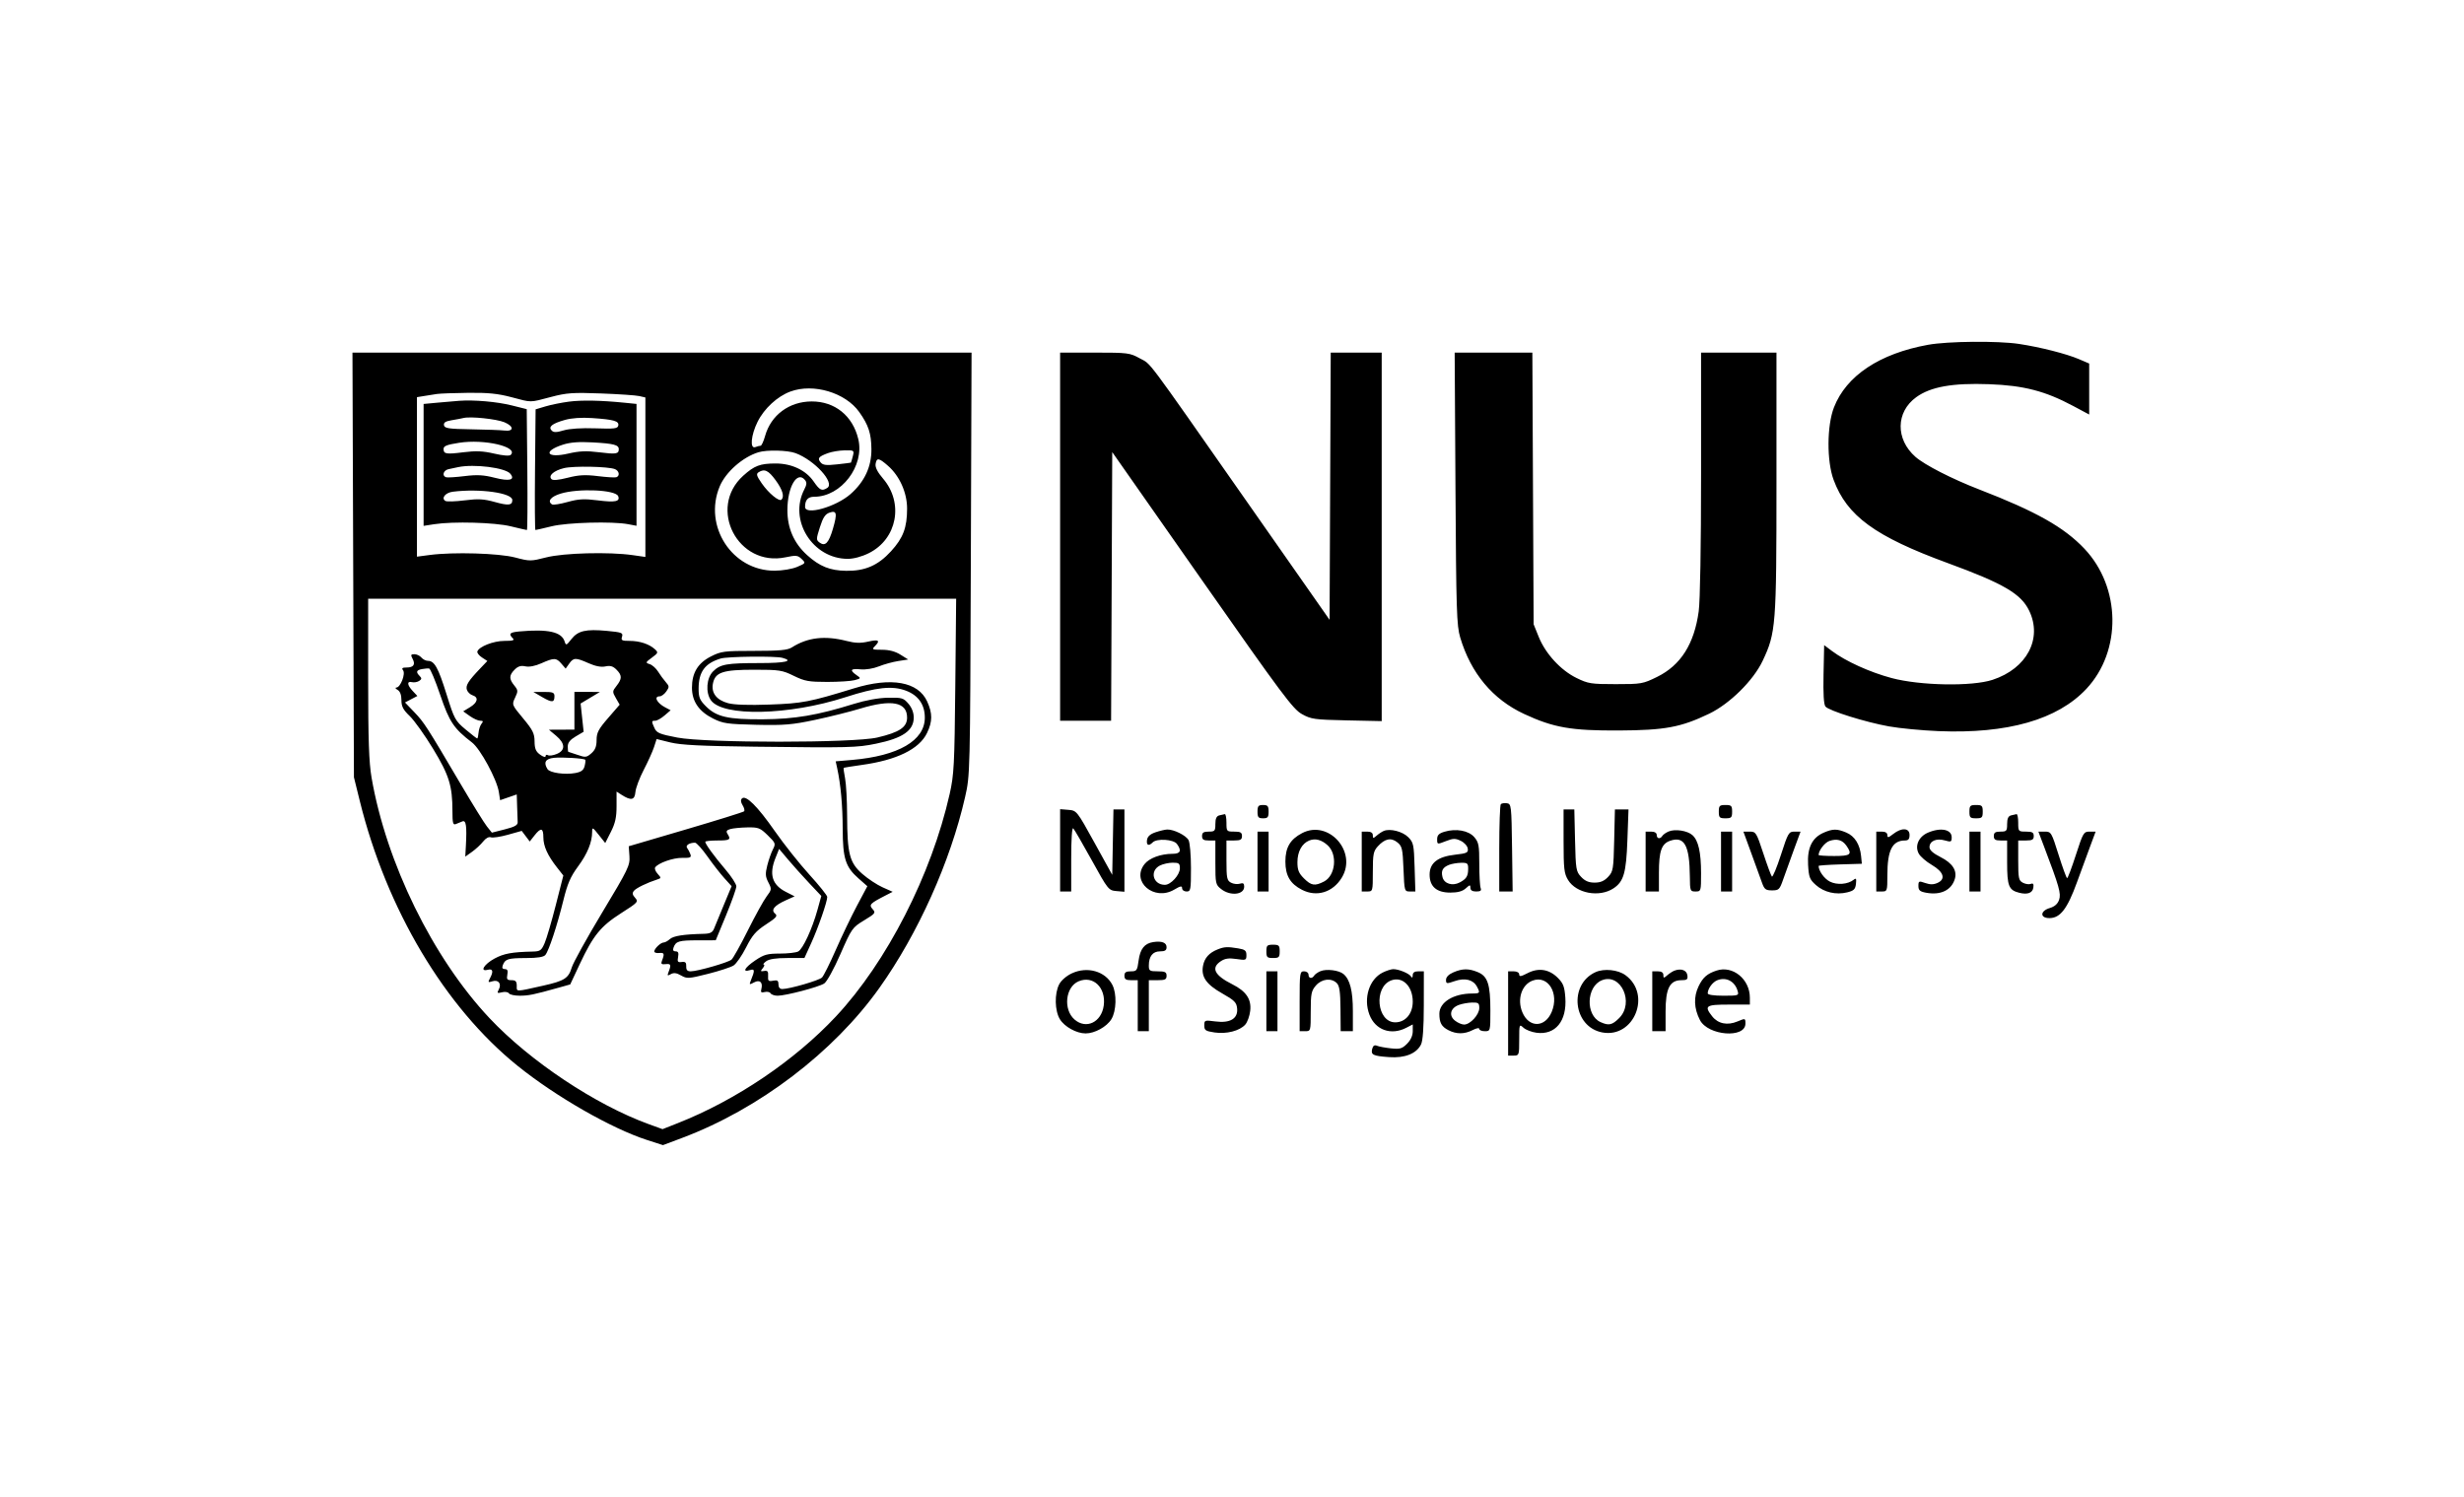 <svg xmlns="http://www.w3.org/2000/svg" class="fill-token" width="1111" height="675" viewBox="0 0 1111 675" version="1.1"><path d="M 869.342 155.479 C 847.460 159.450, 832.489 169.414, 826.915 183.715 C 823.714 191.928, 823.635 207.950, 826.753 216.360 C 832.803 232.675, 845.440 241.891, 878.261 253.925 C 903.339 263.119, 911.242 267.737, 914.926 275.346 C 921.041 287.979, 913.900 301.486, 898.423 306.559 C 889.124 309.606, 865.829 309.196, 852.930 305.758 C 843.118 303.142, 832.205 298.190, 826 293.538 L 822.500 290.914 822.220 304.068 C 822.033 312.856, 822.320 317.681, 823.084 318.601 C 824.664 320.505, 841.162 325.660, 851.741 327.556 C 856.559 328.420, 866.575 329.377, 874 329.684 C 905.138 330.973, 927.741 324.515, 940.742 310.616 C 956.726 293.530, 956.322 264.852, 939.853 247.439 C 930.672 237.731, 917.993 230.592, 892.333 220.682 C 880.244 216.013, 867.809 209.649, 863.663 206.009 C 854.626 198.074, 854.782 185.793, 864.004 179.112 C 870.507 174.402, 880.340 172.646, 896.859 173.246 C 912.473 173.814, 922.136 176.313, 934.750 183.047 L 942 186.917 942 175.423 L 942 163.929 937.418 161.965 C 931.753 159.536, 919.842 156.511, 910.308 155.080 C 900.737 153.643, 878.256 153.862, 869.342 155.479 M 159.255 254.750 L 159.586 350.500 162.218 361.148 C 174.296 410.018, 200.617 454.206, 233.379 480.611 C 250.605 494.495, 275.794 508.920, 291.832 514.085 L 298.929 516.371 307.714 513.064 C 342.272 500.059, 375.869 474.492, 396.499 445.500 C 413.959 420.963, 428.512 388.557, 435.144 359.452 C 437.401 349.545, 437.413 349.072, 437.739 254.250 L 438.067 159 298.496 159 L 158.924 159 159.255 254.750 M 478 242 L 478 325 489.492 325 L 500.985 325 501.242 264.433 L 501.500 203.866 542 261.675 C 578.071 313.163, 582.992 319.760, 587 321.993 C 591.175 324.319, 592.637 324.524, 607.250 324.838 L 623 325.176 623 242.088 L 623 159 611.508 159 L 600.016 159 599.758 219.250 L 599.500 279.500 562.056 226 C 515.309 159.208, 519.330 164.584, 513.865 161.562 C 509.446 159.120, 508.499 159, 493.615 159 L 478 159 478 242 M 656.260 220.250 C 656.583 275.288, 656.799 282.102, 658.390 287.437 C 663.200 303.571, 673.041 315.358, 687.198 321.942 C 700.514 328.135, 708.442 329.516, 730 329.401 C 750.729 329.290, 757.870 327.963, 770.618 321.849 C 779.910 317.392, 790.563 306.869, 794.761 298 C 800.757 285.331, 801 282.203, 801 217.542 L 801 159 784 159 L 767 159 767 213.428 C 767 246.421, 766.580 270.936, 765.933 275.678 C 763.931 290.367, 757.834 299.987, 747.215 305.215 C 740.794 308.376, 740.089 308.500, 728.521 308.500 C 717.379 308.500, 716.083 308.295, 710.797 305.700 C 703.696 302.212, 696.864 294.776, 693.804 287.202 L 691.500 281.500 691.214 220.250 L 690.927 159 673.414 159 L 655.901 159 656.260 220.250 M 356.385 176.556 C 350.501 178.730, 344.585 184.184, 341.588 190.199 C 338.596 196.204, 338.033 202.585, 340.582 201.607 C 341.452 201.273, 342.518 201, 342.952 201 C 343.385 201, 344.294 199.023, 344.970 196.606 C 347.611 187.176, 355.834 181.063, 365.934 181.022 C 376.415 180.980, 384.472 187.462, 386.991 197.964 C 389.904 210.103, 379.307 224, 367.139 224 C 364.297 224, 363 225.436, 363 228.582 C 363 232.519, 376.912 228.590, 383.498 222.793 C 389.837 217.213, 393.001 210.393, 392.914 202.500 C 392.836 195.438, 391.607 191.694, 387.439 185.816 C 381.213 177.035, 366.756 172.725, 356.385 176.556 M 197 177.656 C 195.625 177.867, 193.037 178.276, 191.250 178.565 L 188 179.091 188 215.054 L 188 251.017 193.750 250.259 C 204.419 248.851, 224.944 249.457, 232.299 251.398 C 238.863 253.130, 239.347 253.128, 246.299 251.346 C 254.141 249.336, 274.590 248.798, 285.250 250.322 L 291 251.144 291 215.189 L 291 179.233 288.250 178.599 C 286.738 178.250, 278.975 177.720, 271 177.420 C 258.323 176.944, 255.494 177.141, 248.500 178.985 C 238.589 181.599, 239.995 181.591, 230.590 179.097 C 224.502 177.483, 220.011 177.031, 211.090 177.136 C 204.716 177.211, 198.375 177.445, 197 177.656 M 207 180.735 C 205.075 180.877, 200.688 181.255, 197.250 181.576 L 191 182.159 191 209.641 L 191 237.123 195.750 236.386 C 204.344 235.054, 223.084 235.569, 230.312 237.335 C 234.059 238.251, 237.328 239, 237.578 239 C 237.828 239, 237.912 226.738, 237.766 211.750 L 237.500 184.500 230.734 182.810 C 224.035 181.136, 213.761 180.238, 207 180.735 M 256.500 181.117 C 253.200 181.548, 248.475 182.505, 246 183.244 L 241.500 184.587 241.234 211.794 C 241.088 226.757, 241.172 239, 241.422 239 C 241.672 239, 244.941 238.248, 248.688 237.329 C 255.811 235.581, 276.084 235.025, 283.250 236.381 L 287 237.091 287 209.617 L 287 182.144 281.750 181.613 C 270.994 180.527, 262.327 180.356, 256.500 181.117 M 209 188.487 C 208.175 188.696, 205.784 189.147, 203.688 189.490 C 200.875 189.950, 199.958 190.544, 200.191 191.754 C 200.460 193.151, 202.278 193.422, 212.503 193.586 C 219.102 193.693, 225.806 193.942, 227.402 194.140 C 231.776 194.682, 231.810 192.236, 227.454 190.416 C 223.884 188.925, 212.126 187.695, 209 188.487 M 254.689 189.365 C 248.908 190.995, 247.079 192.479, 248.768 194.168 C 249.658 195.058, 250.942 195.034, 254.173 194.066 C 256.808 193.277, 262.206 192.930, 268.439 193.148 C 277.066 193.451, 278.512 193.274, 278.782 191.879 C 279.173 189.864, 276.798 189.186, 267 188.520 C 262.209 188.194, 257.762 188.499, 254.689 189.365 M 207 199.666 C 201.391 200.550, 200 201.105, 200 202.460 C 200 204.729, 201.148 204.920, 208.933 203.942 C 214.594 203.231, 217.773 203.367, 222.812 204.536 C 226.885 205.481, 229.702 205.698, 230.287 205.113 C 233.902 201.498, 218.397 197.871, 207 199.666 M 253.799 200.517 C 244.514 203.509, 246.465 206.791, 256.188 204.536 C 261.227 203.367, 264.406 203.231, 270.067 203.942 C 277.786 204.911, 279 204.722, 279 202.548 C 279 200.599, 276.737 200.015, 267.115 199.481 C 261.017 199.142, 257.126 199.445, 253.799 200.517 M 341.994 203.934 C 334.884 206.097, 327.201 212.871, 324.498 219.360 C 317.026 237.299, 330.183 257.442, 349.307 257.343 C 352.817 257.325, 357.208 256.581, 359.443 255.626 C 363.331 253.964, 363.359 253.915, 361.443 252.060 C 359.709 250.382, 358.934 250.299, 354.229 251.292 C 332.751 255.823, 318.894 229.170, 335.111 214.519 C 340.141 209.975, 342.726 209, 349.749 209 C 356.971 209, 363.349 212.021, 366.861 217.105 C 369.639 221.126, 370.560 221.563, 372.998 220.023 C 376.600 217.745, 367.239 207.480, 358.684 204.326 C 355.092 203.002, 345.778 202.783, 341.994 203.934 M 373.322 204.326 C 369.079 205.893, 368.472 206.659, 370.007 208.509 C 371.041 209.754, 372.519 209.932, 377.400 209.400 C 380.755 209.034, 383.576 208.681, 383.669 208.615 C 383.762 208.550, 384.148 207.259, 384.527 205.748 C 385.202 203.058, 385.125 203.002, 380.858 203.076 C 378.461 203.118, 375.070 203.680, 373.322 204.326 M 394.793 209.250 C 394.565 210.734, 395.702 212.959, 398.133 215.788 C 407.609 226.812, 404.525 243.071, 391.751 249.437 C 388.609 251.003, 384.920 252, 382.272 252 C 366.415 252, 355.483 234.570, 362.649 220.713 C 363.798 218.490, 363.863 217.539, 362.940 216.428 C 359.387 212.146, 355.051 219.586, 355.032 230 C 355.016 238.178, 357.998 244.978, 363.954 250.347 C 369.585 255.424, 374.213 257.283, 381.500 257.396 C 390.056 257.529, 395.901 254.983, 401.762 248.570 C 407.241 242.575, 409 237.900, 409 229.330 C 409 222.177, 405.643 214.649, 400.398 210.045 C 396.258 206.409, 395.252 206.267, 394.793 209.250 M 206.500 210.655 C 205.400 210.888, 203.488 211.294, 202.250 211.558 C 199.921 212.055, 199.149 214.550, 201.121 215.207 C 201.738 215.413, 205.492 215.181, 209.465 214.692 C 215.127 213.996, 218.055 214.155, 223.019 215.426 C 229.717 217.142, 232.443 216.443, 230.092 213.611 C 227.836 210.892, 213.734 209.125, 206.500 210.655 M 254.338 211.082 C 249.715 212.194, 247.096 214.496, 248.667 216.067 C 249.309 216.709, 251.837 216.488, 255.981 215.426 C 260.945 214.155, 263.873 213.996, 269.535 214.692 C 273.508 215.181, 277.262 215.413, 277.879 215.207 C 279.606 214.631, 279.206 212.294, 277.250 211.534 C 274.198 210.347, 258.666 210.041, 254.338 211.082 M 342.062 212.940 C 340.870 213.695, 341.114 214.557, 343.487 217.982 C 346.560 222.416, 351.322 226.344, 352.363 225.304 C 353.764 223.903, 352.840 220.817, 349.750 216.580 C 346.480 212.097, 344.716 211.261, 342.062 212.940 M 204.193 221.728 C 200.823 222.143, 198.803 224.642, 200.826 225.892 C 201.440 226.272, 205.331 226.153, 209.473 225.628 C 215.622 224.848, 218.115 224.982, 223.063 226.358 C 229.304 228.093, 231 227.905, 231 225.480 C 231 222.270, 216.387 220.225, 204.193 221.728 M 252.750 222.600 C 248.309 223.965, 246.668 226.059, 248.939 227.462 C 249.455 227.781, 252.604 227.284, 255.937 226.358 C 260.885 224.982, 263.378 224.848, 269.527 225.628 C 277.418 226.628, 279.663 226.170, 278.734 223.749 C 277.622 220.852, 260.846 220.111, 252.750 222.600 M 374 231.169 C 372.095 231.825, 371.069 233.387, 369.687 237.733 C 367.971 243.132, 367.966 243.502, 369.605 244.701 C 372.091 246.518, 373.711 244.800, 375.582 238.364 C 377.588 231.465, 377.275 230.040, 374 231.169 M 166 305.869 C 166 333.534, 166.350 343.769, 167.530 350.619 C 174.162 389.102, 195.122 431.876, 220.666 459.056 C 238.982 478.546, 268.551 498.230, 292.616 506.953 L 298.733 509.171 305.616 506.456 C 331.762 496.145, 358.303 478.241, 376.886 458.378 C 399.863 433.820, 419.982 394.477, 428.194 358.048 C 430.151 349.364, 430.381 344.947, 430.736 309.250 L 431.126 270 298.563 270 L 166 270 166 305.869 M 234.250 284.732 C 229.824 285.131, 229.179 285.779, 231.200 287.800 C 232.133 288.733, 231.297 289, 227.434 289 C 222.517 289, 215.980 291.561, 215.241 293.776 C 215.040 294.379, 215.970 295.590, 217.308 296.466 L 219.740 298.060 216.620 301.325 C 211.153 307.047, 209.884 309.059, 210.505 311.015 C 210.833 312.050, 211.979 313.176, 213.051 313.516 C 215.916 314.425, 215.427 316.770, 211.930 318.897 L 208.859 320.764 211.834 322.882 C 213.470 324.047, 215.582 325, 216.527 325 C 217.856 325, 217.991 325.305, 217.124 326.351 C 216.507 327.094, 215.904 328.894, 215.783 330.351 C 215.662 331.808, 215.387 333, 215.171 333 C 214.954 333, 212.577 331.158, 209.889 328.907 C 205.248 325.022, 204.815 324.220, 201.366 313.157 C 197.599 301.072, 195.897 298, 192.967 298 C 192.020 298, 190.685 297.325, 190 296.500 C 189.315 295.675, 187.894 295, 186.842 295 C 185.233 295, 185.101 295.320, 186.011 297.021 C 187.418 299.650, 186.504 301, 183.319 301 C 181.410 301, 181.006 301.319, 181.738 302.250 C 182.956 303.798, 180.577 309.986, 178.747 310.030 C 178.059 310.047, 178.284 310.518, 179.250 311.080 C 180.405 311.753, 181 313.326, 181 315.705 C 181 318.565, 181.775 320.053, 184.750 322.905 C 186.813 324.882, 191.538 331.505, 195.252 337.622 C 202.517 349.590, 204 354.356, 204 365.743 C 204 371.098, 204.259 372.109, 205.500 371.607 C 206.325 371.273, 207.675 370.727, 208.500 370.393 C 210.155 369.723, 210.548 372.495, 210.060 381.393 L 209.791 386.285 212.852 384.105 C 214.536 382.906, 216.788 380.814, 217.856 379.456 C 219.027 377.967, 220.402 377.217, 221.316 377.568 C 222.151 377.888, 225.625 377.367, 229.038 376.409 L 235.241 374.669 237.047 377.063 L 238.853 379.457 240.999 376.728 C 243.882 373.064, 245 373.293, 245 377.550 C 245 381.537, 246.907 385.760, 251.140 391.147 L 254.006 394.795 250.601 408.147 C 248.729 415.491, 246.472 423.188, 245.585 425.250 C 244.147 428.595, 243.569 429.009, 240.237 429.086 C 230.849 429.303, 227.187 429.971, 223 432.232 C 218.256 434.792, 216.142 438.299, 219.942 437.305 C 222.248 436.702, 222.585 438.039, 220.914 441.160 C 219.943 442.975, 220.062 443.115, 222.039 442.488 C 224.751 441.627, 226.270 443.628, 224.878 446.228 C 224.020 447.831, 224.206 447.986, 226.338 447.451 C 227.685 447.113, 229.082 447.323, 229.450 447.919 C 229.817 448.514, 232.004 448.997, 234.309 448.994 C 238.374 448.989, 240.625 448.526, 251.803 445.398 L 257.106 443.913 261.424 434.707 C 267.482 421.791, 270.865 417.633, 280.092 411.760 C 287.645 406.952, 287.957 406.610, 286.382 404.869 C 285.120 403.475, 284.994 402.712, 285.856 401.673 C 286.899 400.417, 291.815 398.032, 296.386 396.564 C 298.180 395.988, 298.188 395.865, 296.538 394.042 C 295.584 392.988, 295.066 391.702, 295.386 391.185 C 296.608 389.207, 303.504 386.756, 307.616 386.839 C 311.258 386.912, 311.816 386.665, 311.299 385.213 C 310.964 384.271, 310.298 382.990, 309.819 382.367 C 308.952 381.237, 310.815 380, 313.385 380 C 314.057 380, 316.561 382.772, 318.951 386.161 C 321.340 389.549, 324.776 393.961, 326.586 395.964 L 329.877 399.606 326.369 408.053 C 324.439 412.699, 322.453 417.512, 321.955 418.750 C 321.251 420.499, 320.208 421.020, 317.275 421.088 C 308.277 421.299, 303.633 422.022, 302.044 423.460 C 301.108 424.307, 299.848 425, 299.243 425 C 297.910 425, 295 427.785, 295 429.060 C 295 429.564, 296.012 429.869, 297.250 429.738 C 299.520 429.498, 299.712 430.052, 298.464 433.258 C 297.917 434.664, 298.252 434.964, 300.140 434.758 C 302.539 434.496, 302.723 435.021, 301.414 438.390 C 300.792 439.988, 300.956 440.124, 302.484 439.269 C 303.799 438.533, 305.053 438.697, 307.104 439.874 C 309.743 441.389, 310.501 441.343, 319.209 439.147 C 324.319 437.858, 329.512 436.163, 330.749 435.380 C 331.985 434.597, 334.529 430.928, 336.401 427.228 C 339.191 421.714, 340.812 419.842, 345.382 416.855 C 350.116 413.761, 350.733 413.024, 349.467 411.973 C 347.482 410.325, 349.143 408.291, 354.396 405.936 L 358.292 404.190 354.343 402.175 C 348.144 399.012, 346.694 394.304, 349.648 386.922 L 351.295 382.804 355.380 387.652 C 357.627 390.318, 361.908 395.092, 364.894 398.260 L 370.323 404.019 368.596 410.260 C 366.211 418.879, 362.034 427.911, 359.907 429.050 C 358.930 429.572, 355.199 430, 351.616 430 C 345.997 430, 344.474 430.423, 340.550 433.071 C 335.759 436.304, 334.493 438.613, 338.146 437.454 C 340.384 436.743, 340.435 437.552, 338.462 442.366 C 337.774 444.045, 337.926 444.110, 339.976 443.013 C 342.614 441.601, 344.087 442.952, 343.279 446.043 C 342.908 447.459, 343.245 447.749, 344.788 447.345 C 345.881 447.059, 347.077 447.315, 347.446 447.913 C 347.816 448.511, 349.254 449, 350.642 449 C 354.279 449, 369.122 445.105, 371.615 443.496 C 372.827 442.714, 375.954 437.050, 378.940 430.231 C 384.002 418.670, 384.305 418.238, 389.604 415.026 C 394.719 411.926, 394.957 411.610, 393.445 409.939 C 391.679 407.988, 392.255 407.393, 399.500 403.681 L 402.500 402.144 397.926 400.103 C 395.411 398.981, 391.284 396.242, 388.756 394.016 C 383.060 389.002, 382.018 384.971, 381.956 367.701 C 381.932 360.990, 381.522 353.475, 381.043 351 C 380.565 348.525, 380.278 346.394, 380.405 346.265 C 380.532 346.136, 384.206 345.537, 388.568 344.934 C 404.327 342.756, 414.464 337.804, 417.963 330.576 C 420.485 325.367, 420.508 321.715, 418.053 316.309 C 414.005 307.392, 401.843 305.222, 385 310.410 C 365.090 316.544, 361.779 317.180, 347 317.712 C 337.535 318.053, 331.023 317.833, 328.247 317.078 C 323.006 315.653, 320.544 312.351, 321.495 308.023 C 322.573 303.116, 326.020 302, 340.101 302 C 351.386 302, 352.721 302.206, 357.900 304.750 C 362.816 307.164, 364.661 307.500, 373 307.500 C 378.225 307.500, 383.802 307.138, 385.394 306.695 C 388.281 305.892, 388.283 305.886, 386.144 304.388 C 382.967 302.163, 383.521 301.401, 388.007 301.829 C 390.333 302.051, 393.795 301.493, 396.257 300.500 C 398.591 299.558, 402.525 298.473, 405 298.089 L 409.500 297.390 406 295.199 C 403.659 293.733, 400.903 293.006, 397.679 293.004 C 393.295 293, 393 292.857, 394.429 291.429 C 397.047 288.810, 396.225 288.226, 391.458 289.317 C 388.063 290.094, 385.615 290.023, 381.768 289.037 C 371.908 286.510, 364.145 287.421, 357.041 291.937 C 355.102 293.170, 351.513 293.500, 340.041 293.500 C 326.512 293.500, 325.157 293.674, 320.568 296 C 314.687 298.981, 312 303.399, 312 310.087 C 312 316.244, 315.115 320.806, 321.501 324 C 326.015 326.257, 327.907 326.532, 341 326.832 C 353.545 327.118, 357.118 326.820, 367.500 324.618 C 374.100 323.218, 383.263 320.931, 387.863 319.536 C 402.027 315.241, 409 316.572, 409 323.571 C 409 327.936, 405.556 330.241, 395.538 332.578 C 384.820 335.079, 318.407 335.086, 305.374 332.587 C 297.490 331.076, 296.094 330.502, 295.124 328.372 C 293.686 325.216, 293.706 325, 295.444 325 C 296.239 325, 298.124 323.937, 299.635 322.637 L 302.382 320.275 299.941 318.988 C 296.160 316.994, 294.660 314, 297.443 314 C 298.237 314, 299.580 313.009, 300.428 311.799 C 301.834 309.793, 301.811 309.416, 300.170 307.549 C 299.179 306.422, 297.623 304.297, 296.711 302.826 C 295.799 301.355, 294.109 299.852, 292.955 299.486 C 290.959 298.852, 291.007 298.708, 293.921 296.558 C 296.807 294.429, 296.884 294.205, 295.241 292.718 C 292.676 290.397, 288.403 289, 283.868 289 C 280.382 289, 279.944 288.753, 280.472 287.089 C 281.020 285.363, 280.360 285.111, 273.661 284.483 C 264.152 283.592, 260.599 284.420, 257.625 288.220 C 255.369 291.103, 255.187 291.164, 254.576 289.239 C 253.208 284.931, 247.096 283.575, 234.250 284.732 M 324.942 296.948 C 317.818 299.110, 315 302.966, 315 310.550 C 315 314.480, 315.512 315.712, 318.310 318.510 C 323.073 323.273, 328.280 324.457, 344 324.351 C 358.396 324.255, 368.557 322.534, 385 317.407 C 390.303 315.754, 396.071 314.709, 400.336 314.629 C 406.662 314.510, 407.352 314.709, 409.586 317.306 C 411.128 319.098, 412 321.356, 412 323.556 C 412 329.449, 407.035 332.888, 394.963 335.358 C 386.256 337.140, 382.992 337.221, 340.500 336.710 C 316.201 336.418, 307.004 335.956, 302.284 334.794 L 296.069 333.262 294.894 336.881 C 294.249 338.872, 292.159 343.501, 290.250 347.168 C 288.342 350.836, 286.655 355.336, 286.502 357.168 C 286.195 360.827, 284.541 361.152, 280.250 358.398 L 278 356.954 278 363.510 C 278 368.557, 277.412 371.226, 275.447 375.104 L 272.894 380.142 269.947 376.434 C 267.207 372.986, 267 372.893, 266.994 375.112 C 266.984 379.788, 264.886 384.935, 260.641 390.702 C 257.218 395.351, 255.858 398.494, 254.008 406.025 C 251.233 417.323, 247.472 428.726, 245.893 430.628 C 245.113 431.568, 242.355 432.005, 237.128 432.015 C 229.063 432.032, 227.745 432.441, 226.708 435.250 C 226.265 436.452, 226.559 437, 227.648 437 C 228.800 437, 229.102 437.684, 228.755 439.500 C 228.355 441.596, 228.659 442, 230.639 442 C 232.496 442, 233 442.538, 233 444.519 C 233 447.327, 232.102 447.333, 245 444.444 C 254.491 442.319, 256.344 441.134, 257.805 436.257 C 258.455 434.088, 264.641 422.917, 271.553 411.432 C 283.281 391.943, 284.099 390.251, 283.810 386.077 L 283.500 381.605 309.185 374.053 C 323.312 369.899, 335.156 366.206, 335.505 365.847 C 335.853 365.488, 335.556 364.262, 334.844 363.122 C 333.993 361.759, 333.888 360.712, 334.537 360.063 C 336.271 358.329, 341.545 363.563, 349.364 374.780 C 353.474 380.676, 360.474 389.491, 364.919 394.368 C 369.363 399.246, 373 403.784, 373 404.453 C 373 406.617, 368.937 418.317, 365.779 425.250 L 362.704 432 355.043 432 C 349.855 432, 346.756 432.474, 345.441 433.468 C 344.374 434.276, 343.893 434.951, 344.372 434.968 C 344.852 434.986, 344.651 435.715, 343.926 436.589 C 342.792 437.956, 342.880 438.130, 344.554 437.839 C 346.100 437.570, 346.466 438.033, 346.333 440.095 C 346.189 442.332, 346.500 442.627, 348.583 442.229 C 350.523 441.858, 351 442.184, 351 443.883 C 351 445.239, 351.629 445.994, 352.750 445.983 C 356.101 445.950, 369.318 442.111, 370.644 440.785 C 371.378 440.051, 374.181 434.429, 376.872 428.292 C 379.563 422.155, 383.861 413.194, 386.423 408.379 L 391.080 399.624 387.044 396.062 C 381.225 390.927, 380.006 387.090, 379.967 373.782 C 379.937 363.258, 379.073 353.737, 377.483 346.405 L 376.812 343.309 384.156 342.677 C 405.073 340.877, 417.006 333.946, 416.996 323.602 C 416.991 317.749, 414.101 313.586, 408.578 311.477 C 402.345 309.096, 395.210 309.862, 381.086 314.428 C 355.773 322.611, 325.802 323.266, 320.537 315.750 C 318.064 312.218, 318.552 305.721, 321.514 302.759 C 324.762 299.511, 327.632 299, 342.625 299 C 354.120 299, 358.109 298.066, 352.750 296.630 C 349.552 295.773, 328.002 296.020, 324.942 296.948 M 244.063 299.109 C 241.275 300.346, 238.605 300.853, 236.878 300.473 C 234.875 300.033, 233.571 300.429, 232.065 301.935 C 229.508 304.492, 229.466 306.119, 231.882 309.103 C 233.616 311.244, 233.645 311.677, 232.251 314.600 C 230.744 317.760, 230.758 317.797, 235.869 323.938 C 240.222 329.169, 241.005 330.740, 241.031 334.302 C 241.056 337.593, 241.596 338.888, 243.531 340.297 C 244.918 341.306, 246 341.609, 246 340.988 C 246 340.380, 246.477 340.177, 247.060 340.537 C 247.644 340.898, 249.444 340.645, 251.060 339.975 C 255.011 338.339, 254.897 335.234, 250.759 331.777 L 247.500 329.054 253.250 329.027 L 259 329 259 320.500 L 259 312 264.750 312.009 L 270.500 312.019 266.146 314.628 L 261.792 317.237 262.474 323.606 L 263.157 329.975 259.578 332.086 C 257.054 333.576, 256 334.905, 256 336.599 C 256 337.919, 256.113 339.007, 256.250 339.015 C 256.387 339.023, 258.251 339.640, 260.392 340.385 C 263.969 341.630, 264.475 341.574, 266.642 339.690 C 268.372 338.185, 269 336.592, 269 333.705 C 269 330.401, 269.832 328.811, 274.201 323.768 L 279.402 317.765 277.697 314.795 C 276.067 311.954, 276.079 311.714, 277.996 309.278 C 280.532 306.054, 280.519 304.519, 277.935 301.935 C 276.390 300.390, 275.142 300.029, 272.984 300.503 C 271.074 300.923, 268.518 300.438, 265.422 299.069 C 259.528 296.461, 258.612 296.480, 256.649 299.250 L 255.055 301.500 253.117 299.250 C 250.801 296.560, 249.844 296.545, 244.063 299.109 M 190.250 301.713 C 187.707 302.195, 187.436 303.036, 189.242 304.842 C 190.230 305.830, 190.180 306.281, 188.992 307.055 C 188.171 307.589, 186.713 307.837, 185.750 307.607 C 183.384 307.039, 183.544 308.885, 186.097 311.603 L 188.193 313.835 185.401 315.298 L 182.608 316.761 186.806 321.131 C 191.204 325.707, 192.349 327.484, 207.788 353.688 C 213.034 362.591, 218.328 371.133, 219.554 372.670 L 221.782 375.465 227.641 373.982 C 232.062 372.864, 233.480 372.071, 233.417 370.750 C 233.371 369.788, 233.258 366.578, 233.167 363.618 L 233 358.236 229.250 359.532 L 225.500 360.828 224.931 357.164 C 224.041 351.439, 216.603 337.699, 212.829 334.806 C 204.597 328.498, 202.629 325.557, 198.500 313.396 C 196.300 306.916, 194.050 301.541, 193.500 301.451 C 192.950 301.361, 191.488 301.479, 190.250 301.713 M 244.500 314.358 C 248.913 316.923, 250 316.841, 250 313.941 C 250 312.290, 249.291 312.002, 245.250 312.016 L 240.500 312.033 244.500 314.358 M 249.750 341.729 C 245.924 342.129, 244.967 343.823, 246.871 346.826 C 247.932 348.499, 254.767 349.454, 259.429 348.579 C 262.114 348.076, 263.138 347.300, 263.612 345.410 C 263.958 344.033, 264.074 342.764, 263.870 342.589 C 263.118 341.943, 253.381 341.350, 249.750 341.729 M 676.709 362.624 C 676.319 363.014, 676 372.033, 676 382.667 L 676 402 679.021 402 L 682.042 402 681.771 382.250 C 681.510 363.232, 681.424 362.489, 679.459 362.208 C 678.336 362.047, 677.099 362.235, 676.709 362.624 M 567 366 C 567 368.533, 567.389 369, 569.500 369 C 571.611 369, 572 368.533, 572 366 C 572 363.467, 571.611 363, 569.500 363 C 567.389 363, 567 363.467, 567 366 M 775 366 C 775 368.667, 775.333 369, 778 369 C 780.667 369, 781 368.667, 781 366 C 781 363.333, 780.667 363, 778 363 C 775.333 363, 775 363.333, 775 366 M 888 366 C 888 368.667, 888.333 369, 891 369 C 893.667 369, 894 368.667, 894 366 C 894 363.333, 893.667 363, 891 363 C 888.333 363, 888 363.333, 888 366 M 478 383.440 L 478 402 480.500 402 L 483 402 483 387.300 C 483 378.188, 483.355 372.961, 483.933 373.550 C 484.447 374.072, 488.220 380.575, 492.319 388 C 499.596 401.184, 499.855 401.507, 503.385 401.810 L 507 402.121 507 383.560 L 507 365 504.527 365 L 502.053 365 501.777 379.750 L 501.500 394.500 493.498 380 C 485.561 365.617, 485.466 365.497, 481.748 365.190 L 478 364.879 478 383.440 M 705.004 379.250 C 705.007 391.779, 705.251 393.900, 707.026 396.810 C 710.712 402.857, 721.093 404.790, 727.465 400.615 C 732.117 397.566, 733.249 393.654, 733.785 378.770 L 734.280 365 731.215 365 L 728.151 365 727.826 378.923 C 727.518 392.057, 727.363 392.991, 725.076 395.423 C 723.329 397.279, 721.630 398, 719 398 C 716.370 398, 714.671 397.279, 712.924 395.423 C 710.637 392.991, 710.482 392.057, 710.174 378.923 L 709.849 365 707.424 365 L 705 365 705.004 379.250 M 549.750 367.689 C 548.513 368.013, 548 369.151, 548 371.573 C 548 374.714, 547.750 375, 545 375 C 542.667 375, 542 375.444, 542 377 C 542 378.556, 542.667 379, 545 379 L 548 379 548 388.927 C 548 398.461, 548.105 398.937, 550.635 400.927 C 554.744 404.160, 561 403.495, 561 399.826 C 561 398.333, 560.532 398.014, 559.038 398.488 C 557.959 398.831, 556.159 398.620, 555.038 398.020 C 553.220 397.047, 553 395.962, 553 387.965 L 553 379 556.500 379 C 559.333 379, 560 378.619, 560 377 C 560 375.381, 559.333 375, 556.500 375 C 553.083 375, 553 374.905, 553 371 C 553 368.800, 552.663 367.052, 552.250 367.116 C 551.837 367.180, 550.712 367.438, 549.750 367.689 M 906.750 367.689 C 905.513 368.013, 905 369.151, 905 371.573 C 905 374.714, 904.750 375, 902 375 C 899.667 375, 899 375.444, 899 377 C 899 378.556, 899.667 379, 902 379 L 905 379 905 388.929 C 905 399.576, 905.730 401.392, 910.491 402.587 C 914.191 403.516, 916.473 402.671, 916.819 400.245 C 917.053 398.606, 916.740 398.162, 915.647 398.582 C 914.827 398.897, 913.221 398.654, 912.078 398.042 C 910.211 397.043, 910 396.019, 910 387.965 L 910 379 913.500 379 C 916.333 379, 917 378.619, 917 377 C 917 375.381, 916.333 375, 913.500 375 C 910.083 375, 910 374.905, 910 371 C 910 368.800, 909.663 367.052, 909.250 367.116 C 908.837 367.180, 907.712 367.438, 906.750 367.689 M 329.280 373.850 C 327.599 374.342, 327.292 374.865, 328.015 376 C 329.686 378.625, 329.122 379, 323.500 379 C 320.475 379, 318 379.268, 318 379.596 C 318 380.607, 322.098 386.231, 327.164 392.171 C 329.824 395.290, 332.003 398.665, 332.008 399.671 C 332.012 400.677, 329.923 406.563, 327.366 412.750 L 322.716 424 314.608 424.015 C 306.066 424.031, 304.752 424.421, 303.708 427.250 C 303.265 428.452, 303.559 429, 304.648 429 C 305.806 429, 306.102 429.684, 305.747 431.541 C 305.340 433.674, 305.602 434.035, 307.381 433.791 C 309.016 433.566, 309.482 434.014, 309.421 435.750 C 309.363 437.394, 309.907 438, 311.441 438 C 314.484 438, 328.216 434.066, 329.820 432.735 C 330.570 432.112, 333.890 426.179, 337.198 419.551 C 340.506 412.923, 344.306 406.046, 345.642 404.270 C 347.979 401.163, 348.010 400.919, 346.448 397.899 C 345.089 395.272, 345.010 394.017, 345.964 390.228 C 346.592 387.736, 347.733 384.484, 348.500 383 C 349.827 380.434, 349.713 380.126, 346.155 376.652 C 342.735 373.312, 341.950 373.009, 336.958 373.100 C 333.956 373.155, 330.501 373.492, 329.280 373.850 M 521 375.306 C 518.595 376.127, 517.400 377.204, 517.180 378.750 C 516.834 381.190, 517.931 381.669, 519.736 379.864 C 521.618 377.982, 529.130 378.457, 530.664 380.555 C 532.884 383.591, 532.278 385, 528.750 385.006 C 523.381 385.015, 518.215 386.911, 516.045 389.669 C 509.868 397.522, 520.371 406.519, 529.457 401.158 C 532.286 399.488, 533 399.363, 533 400.534 C 533 401.340, 533.900 402, 535 402 C 536.874 402, 537 401.333, 537 391.434 C 537 385.623, 536.514 379.960, 535.920 378.850 C 534.772 376.706, 529.256 373.962, 526.282 374.056 C 525.302 374.087, 522.925 374.650, 521 375.306 M 587.071 375.698 C 581.715 378.513, 579.571 382.172, 579.571 388.500 C 579.571 394.845, 581.739 398.529, 587.071 401.248 C 593.709 404.633, 600.945 402.419, 605.005 395.759 C 612.125 384.082, 599.017 369.419, 587.071 375.698 M 624 374.664 C 623.175 374.992, 621.712 375.947, 620.750 376.785 C 619.174 378.158, 619 378.145, 619 376.655 C 619 375.556, 618.160 375, 616.500 375 L 614 375 614 388.500 L 614 402 616.500 402 C 618.980 402, 619 401.930, 619 393.056 C 619 385.180, 619.269 383.816, 621.250 381.637 C 624.423 378.147, 627.254 377.575, 630.070 379.856 C 632.196 381.577, 632.458 382.720, 632.826 391.879 C 633.227 401.868, 633.265 402, 635.705 402 L 638.177 402 637.838 391.020 C 637.524 380.804, 637.322 379.863, 634.946 377.489 C 632.404 374.950, 626.869 373.521, 624 374.664 M 651.250 375.069 C 648.765 375.825, 648 376.620, 648 378.448 C 648 380.821, 648.029 380.828, 651.889 379.312 C 655.224 378.001, 656.184 377.979, 658.639 379.151 C 660.212 379.903, 661.636 381.466, 661.802 382.624 C 662.072 384.506, 661.460 384.803, 656.050 385.415 C 648.242 386.298, 644.600 389.154, 644.600 394.393 C 644.600 399.773, 647.736 402.500, 653.923 402.500 C 657.306 402.500, 659.432 401.919, 660.895 400.595 C 662.753 398.914, 663 398.884, 663 400.345 C 663 401.462, 663.848 402, 665.607 402 C 667.573 402, 668.065 401.611, 667.607 400.418 C 667.273 399.548, 667 394.623, 667 389.474 C 667 381.205, 666.737 379.806, 664.748 377.494 C 662.173 374.500, 656.485 373.478, 651.250 375.069 M 752.352 374.947 C 751.171 375.449, 749.907 376.341, 749.543 376.930 C 748.573 378.500, 747 378.234, 747 376.500 C 747 375.567, 746.056 375, 744.500 375 L 742 375 742 388.500 L 742 402 745 402 L 748 402 748 393.547 C 748 383.824, 749.161 380.488, 753.013 379.145 C 759.457 376.899, 761.822 381.165, 761.942 395.250 C 761.998 401.768, 762.086 402, 764.500 402 C 766.965 402, 767 401.885, 766.994 393.750 C 766.988 384.296, 765.798 379.032, 763.118 376.607 C 760.851 374.555, 755.290 373.698, 752.352 374.947 M 822.270 375.483 C 817.057 377.749, 814.825 382.327, 815.252 389.882 C 815.572 395.559, 815.959 396.575, 818.762 399.078 C 822.452 402.376, 827.846 403.639, 832.901 402.390 C 835.889 401.651, 836.557 401.001, 836.835 398.557 C 837.102 396.209, 836.900 395.832, 835.835 396.691 C 833.208 398.812, 828.266 399.189, 825.030 397.516 C 822.516 396.216, 820 392.692, 820 390.471 C 820 390.252, 824.388 389.944, 829.750 389.786 L 839.500 389.500 839.149 386.005 C 838.621 380.748, 836.257 377.006, 832.466 375.421 C 828.279 373.672, 826.409 373.683, 822.270 375.483 M 853.635 376.073 C 851.451 377.791, 851 377.876, 851 376.573 C 851 375.562, 850.107 375, 848.500 375 L 846 375 846 388.500 L 846 402 848.500 402 C 850.940 402, 851 401.823, 851 394.649 C 851 383.388, 853.225 379, 858.934 379 C 860.471 379, 861 378.360, 861 376.500 C 861 373.296, 857.428 373.089, 853.635 376.073 M 869.242 375.494 C 865.072 377.307, 863.262 381.493, 865.161 384.935 C 865.900 386.275, 868.528 388.552, 871.002 389.996 C 876.374 393.130, 877.435 396.389, 873.646 398.115 C 871.842 398.937, 870.308 398.954, 868.078 398.177 C 865.197 397.173, 865 397.258, 865 399.507 C 865 401.450, 865.654 402.032, 868.422 402.551 C 874.980 403.782, 879.863 401.462, 881.407 396.382 C 882.555 392.605, 880.370 389.221, 875.039 386.520 C 871.585 384.770, 870 383.353, 870 382.018 C 870 379.251, 873.088 377.878, 876.872 378.963 C 879.733 379.784, 880 379.663, 880 377.547 C 880 373.962, 874.974 373.003, 869.242 375.494 M 567 388.500 L 567 402 569.500 402 L 572 402 572 388.500 L 572 375 569.500 375 L 567 375 567 388.500 M 776 388.500 L 776 402 778.500 402 L 781 402 781 388.500 L 781 375 778.500 375 L 776 375 776 388.500 M 789.649 384.750 C 791.609 390.113, 793.772 396.075, 794.457 398 C 795.539 401.043, 796.133 401.500, 799.005 401.500 C 802.072 401.500, 802.433 401.142, 804.041 396.500 C 804.994 393.750, 807.143 387.788, 808.817 383.250 L 811.860 375 809.127 375 C 806.538 375, 806.214 375.555, 802.999 385.502 C 801.132 391.279, 799.300 395.666, 798.927 395.252 C 798.554 394.839, 796.806 390.113, 795.042 384.750 C 791.974 375.422, 791.711 375, 788.961 375 L 786.086 375 789.649 384.750 M 888 388.500 L 888 402 890.500 402 L 893 402 893 388.500 L 893 375 890.500 375 L 888 375 888 388.500 M 921.652 381.750 C 928.521 399.844, 929.400 402.959, 928.428 405.762 C 927.789 407.605, 926.420 408.813, 924.239 409.457 C 919.835 410.758, 919.719 414, 924.077 414 C 928.919 414, 932.125 409.849, 936.436 398 C 938.538 392.225, 941.304 384.688, 942.584 381.250 L 944.910 375 942.152 375 C 939.531 375, 939.224 375.525, 936 385.500 C 934.134 391.275, 932.357 395.991, 932.053 395.981 C 931.749 395.970, 930.020 391.245, 928.210 385.481 C 925.022 375.322, 924.831 375, 922.005 375 L 919.090 375 921.652 381.750 M 590.357 379.001 C 587.024 380.331, 585 384.034, 585 388.799 C 585 392.279, 585.587 393.741, 587.923 396.077 C 591.232 399.386, 592.860 399.641, 597.003 397.498 C 602.192 394.815, 603.146 385.304, 598.639 381.185 C 595.891 378.673, 593.053 377.925, 590.357 379.001 M 824.894 379.198 C 822.772 379.909, 820 383.504, 820 385.547 C 820 385.796, 823.150 386, 827 386 C 834.481 386, 835.305 385.307, 832.531 381.347 C 830.709 378.746, 828.283 378.063, 824.894 379.198 M 523 390.290 C 518.245 392.687, 519.867 399, 525.237 399 C 527.926 399, 532 394.510, 532 391.545 C 532 389.337, 531.569 389.002, 528.750 389.015 C 526.962 389.023, 524.375 389.597, 523 390.290 M 653.352 389.993 C 650.471 391.156, 649.691 392.633, 650.421 395.542 C 651.163 398.496, 654.898 399.652, 658.157 397.935 C 661.204 396.329, 661.966 395.099, 661.985 391.750 C 661.998 389.298, 661.648 389.007, 658.750 389.063 C 656.962 389.098, 654.534 389.517, 653.352 389.993 M 520 424.809 C 516.062 425.397, 514.084 427.889, 513.387 433.141 C 512.785 437.675, 512.550 438, 509.871 438 C 507.667 438, 507 438.464, 507 440 C 507 441.556, 507.667 442, 510 442 L 513 442 513 453.500 L 513 465 515.500 465 L 518 465 518 453.500 L 518 442 522 442 C 525.333 442, 526 441.667, 526 440 C 526 438.333, 525.333 438, 522 438 C 518.373 438, 518 437.761, 518 435.434 C 518 431.237, 519.750 429, 523.035 429 C 525.272 429, 526 428.538, 526 427.117 C 526 425.052, 523.868 424.233, 520 424.809 M 571 429 C 571 431.667, 571.333 432, 574 432 C 576.667 432, 577 431.667, 577 429 C 577 426.333, 576.667 426, 574 426 C 571.333 426, 571 426.333, 571 429 M 549.021 428.116 C 545.165 429.654, 543.094 431.983, 542.429 435.526 C 541.502 440.466, 543.916 443.923, 551.133 447.994 C 556.614 451.085, 557.543 452.023, 557.809 454.731 C 558.260 459.324, 554.651 461.477, 547.982 460.592 C 543.171 459.954, 543 460.016, 543 462.404 C 543 464.577, 543.559 464.961, 547.600 465.567 C 552.989 466.375, 558.898 464.875, 561.455 462.049 C 562.435 460.967, 563.452 458.150, 563.716 455.791 C 564.300 450.557, 561.891 446.990, 555.655 443.856 C 547.555 439.784, 545.897 436.424, 550.498 433.409 C 552.365 432.186, 554.135 431.943, 557.498 432.447 C 561.784 433.090, 562 433.006, 562 430.692 C 562 428.660, 561.385 428.160, 558.250 427.642 C 553.413 426.842, 552.036 426.913, 549.021 428.116 M 483.316 438.896 C 480.847 440.045, 478.491 442.084, 477.566 443.872 C 475.408 448.046, 475.565 455.774, 477.886 459.580 C 479.978 463.011, 485.385 466, 489.500 466 C 493.615 466, 499.022 463.011, 501.114 459.580 C 503.386 455.855, 503.606 448.072, 501.551 444.099 C 498.378 437.964, 490.284 435.654, 483.316 438.896 M 595.352 437.947 C 594.171 438.449, 592.907 439.341, 592.543 439.930 C 591.573 441.500, 590 441.234, 590 439.500 C 590 438.667, 589.111 438, 588 438 C 586.099 438, 586 438.667, 586 451.500 L 586 465 588.500 465 C 590.980 465, 591 464.930, 591 456.056 C 591 448.158, 591.270 446.798, 593.306 444.431 C 595.939 441.369, 600.289 440.860, 602.754 443.325 C 603.965 444.537, 604.349 447.221, 604.415 454.943 L 604.500 464.986 607.250 464.993 L 610 465 610 455.968 C 610 446.786, 608.696 441.650, 605.744 439.202 C 603.673 437.484, 598.040 436.804, 595.352 437.947 M 623.449 438.551 C 617.358 441.558, 614.649 450.174, 617.471 457.564 C 620.111 464.475, 627.216 467.008, 634.050 463.474 L 637 461.949 637 465.020 C 637 466.986, 636.074 469.017, 634.425 470.666 C 632.194 472.897, 631.227 473.174, 627.175 472.741 C 624.604 472.467, 621.772 471.937, 620.881 471.565 C 619.756 471.094, 619.099 471.514, 618.725 472.942 C 618.015 475.657, 619.048 476.164, 626.354 476.687 C 633.444 477.193, 638.658 475.130, 640.721 471 C 641.554 469.333, 641.975 463.416, 641.985 453.250 L 642 438 639.500 438 C 637.792 438, 636.995 438.554, 636.985 439.750 C 636.974 440.922, 636.720 441.108, 636.214 440.313 C 635.331 438.924, 630.612 436.990, 628.185 437.023 C 627.258 437.035, 625.127 437.723, 623.449 438.551 M 655.250 438.491 C 653.193 439.385, 652 440.612, 652 441.835 C 652 443.649, 652.241 443.683, 655.973 442.397 C 660.544 440.823, 664.261 441.751, 665.939 444.886 C 667.486 447.776, 667.329 447.999, 663.750 448.006 C 655.363 448.020, 649 451.946, 649 457.107 C 649 461.196, 649.945 462.920, 653.072 464.537 C 656.702 466.414, 660.338 466.394, 664.050 464.474 C 665.741 463.600, 667 463.386, 667 463.974 C 667 464.538, 668.125 465, 669.500 465 C 671.988 465, 672 464.957, 672 455.649 C 672 443.921, 670.803 440.233, 666.397 438.392 C 662.243 436.657, 659.412 436.682, 655.250 438.491 M 688.750 438.834 C 685.813 440.361, 685 440.482, 685 439.392 C 685 438.574, 683.970 438, 682.500 438 L 680 438 680 457 L 680 476 682.500 476 C 684.934 476, 685 475.810, 685 468.845 C 685 461.850, 685.043 461.729, 686.922 463.430 C 687.980 464.387, 690.606 465.406, 692.760 465.695 C 701.305 466.841, 706.561 460.438, 705.793 449.818 C 705.437 444.898, 704.864 443.403, 702.383 440.922 C 698.472 437.010, 693.669 436.275, 688.750 438.834 M 719.415 438.369 C 707.145 443.920, 709.294 463.089, 722.464 465.559 C 736.797 468.248, 744.818 448.430, 732.913 439.741 C 729.510 437.257, 723.274 436.624, 719.415 438.369 M 755 437.691 C 754.175 438.004, 752.712 438.947, 751.750 439.785 C 750.174 441.158, 750 441.145, 750 439.655 C 750 438.556, 749.160 438, 747.500 438 L 745 438 745 451.500 L 745 465 748 465 L 751 465 751 456.135 C 751 445.715, 752.877 442, 758.142 442 C 760.678 442, 761.090 441.654, 760.820 439.750 C 760.495 437.465, 757.957 436.567, 755 437.691 M 774 437.652 C 769.744 439.054, 767.827 440.726, 765.892 444.724 C 763.574 449.512, 763.777 454.734, 766.485 459.970 C 770.143 467.044, 787 468.364, 787 461.576 C 787 459.123, 786.969 459.115, 783.396 460.608 C 778.857 462.504, 774.655 461.648, 772.012 458.288 C 768.294 453.562, 769.089 453, 779.500 453 L 789 453 789 449.901 C 789 441.533, 781.302 435.246, 774 437.652 M 571 451.500 L 571 465 573.500 465 L 576 465 576 451.500 L 576 438 573.500 438 L 571 438 571 451.500 M 486.351 442.494 C 480.373 445.008, 479.292 455.206, 484.522 459.750 C 489.745 464.288, 496.660 460.955, 497.672 453.411 C 498.752 445.357, 492.919 439.733, 486.351 442.494 M 627.320 442.077 C 619.251 445.062, 620.766 461, 629.118 461 C 633.697 461, 637 457.095, 637 451.680 C 637 444.738, 632.417 440.192, 627.320 442.077 M 691.053 442.176 C 686.107 444.006, 683.966 450.589, 686.413 456.445 C 689.385 463.560, 696.649 463.478, 699.650 456.295 C 703.135 447.955, 698.042 439.591, 691.053 442.176 M 722.308 442.019 C 715.250 444.832, 714.803 457.767, 721.657 460.890 C 725.378 462.585, 726.896 462.258, 730.077 459.077 C 737.024 452.130, 730.865 438.608, 722.308 442.019 M 774.315 442.016 C 772.166 442.873, 770 445.844, 770 447.934 C 770 448.588, 772.732 449, 777.067 449 C 783.930 449, 784.115 448.935, 783.460 446.750 C 782.171 442.451, 778.279 440.436, 774.315 442.016 M 657.796 453.147 C 653.999 454.536, 653.138 457.883, 655.984 460.188 C 657.215 461.185, 659.092 462, 660.156 462 C 662.914 462, 667 457.549, 667 454.545 C 667 452.324, 666.586 452.010, 663.750 452.079 C 661.962 452.122, 659.283 452.603, 657.796 453.147" stroke="none" fill-rule="evenodd"/></svg>